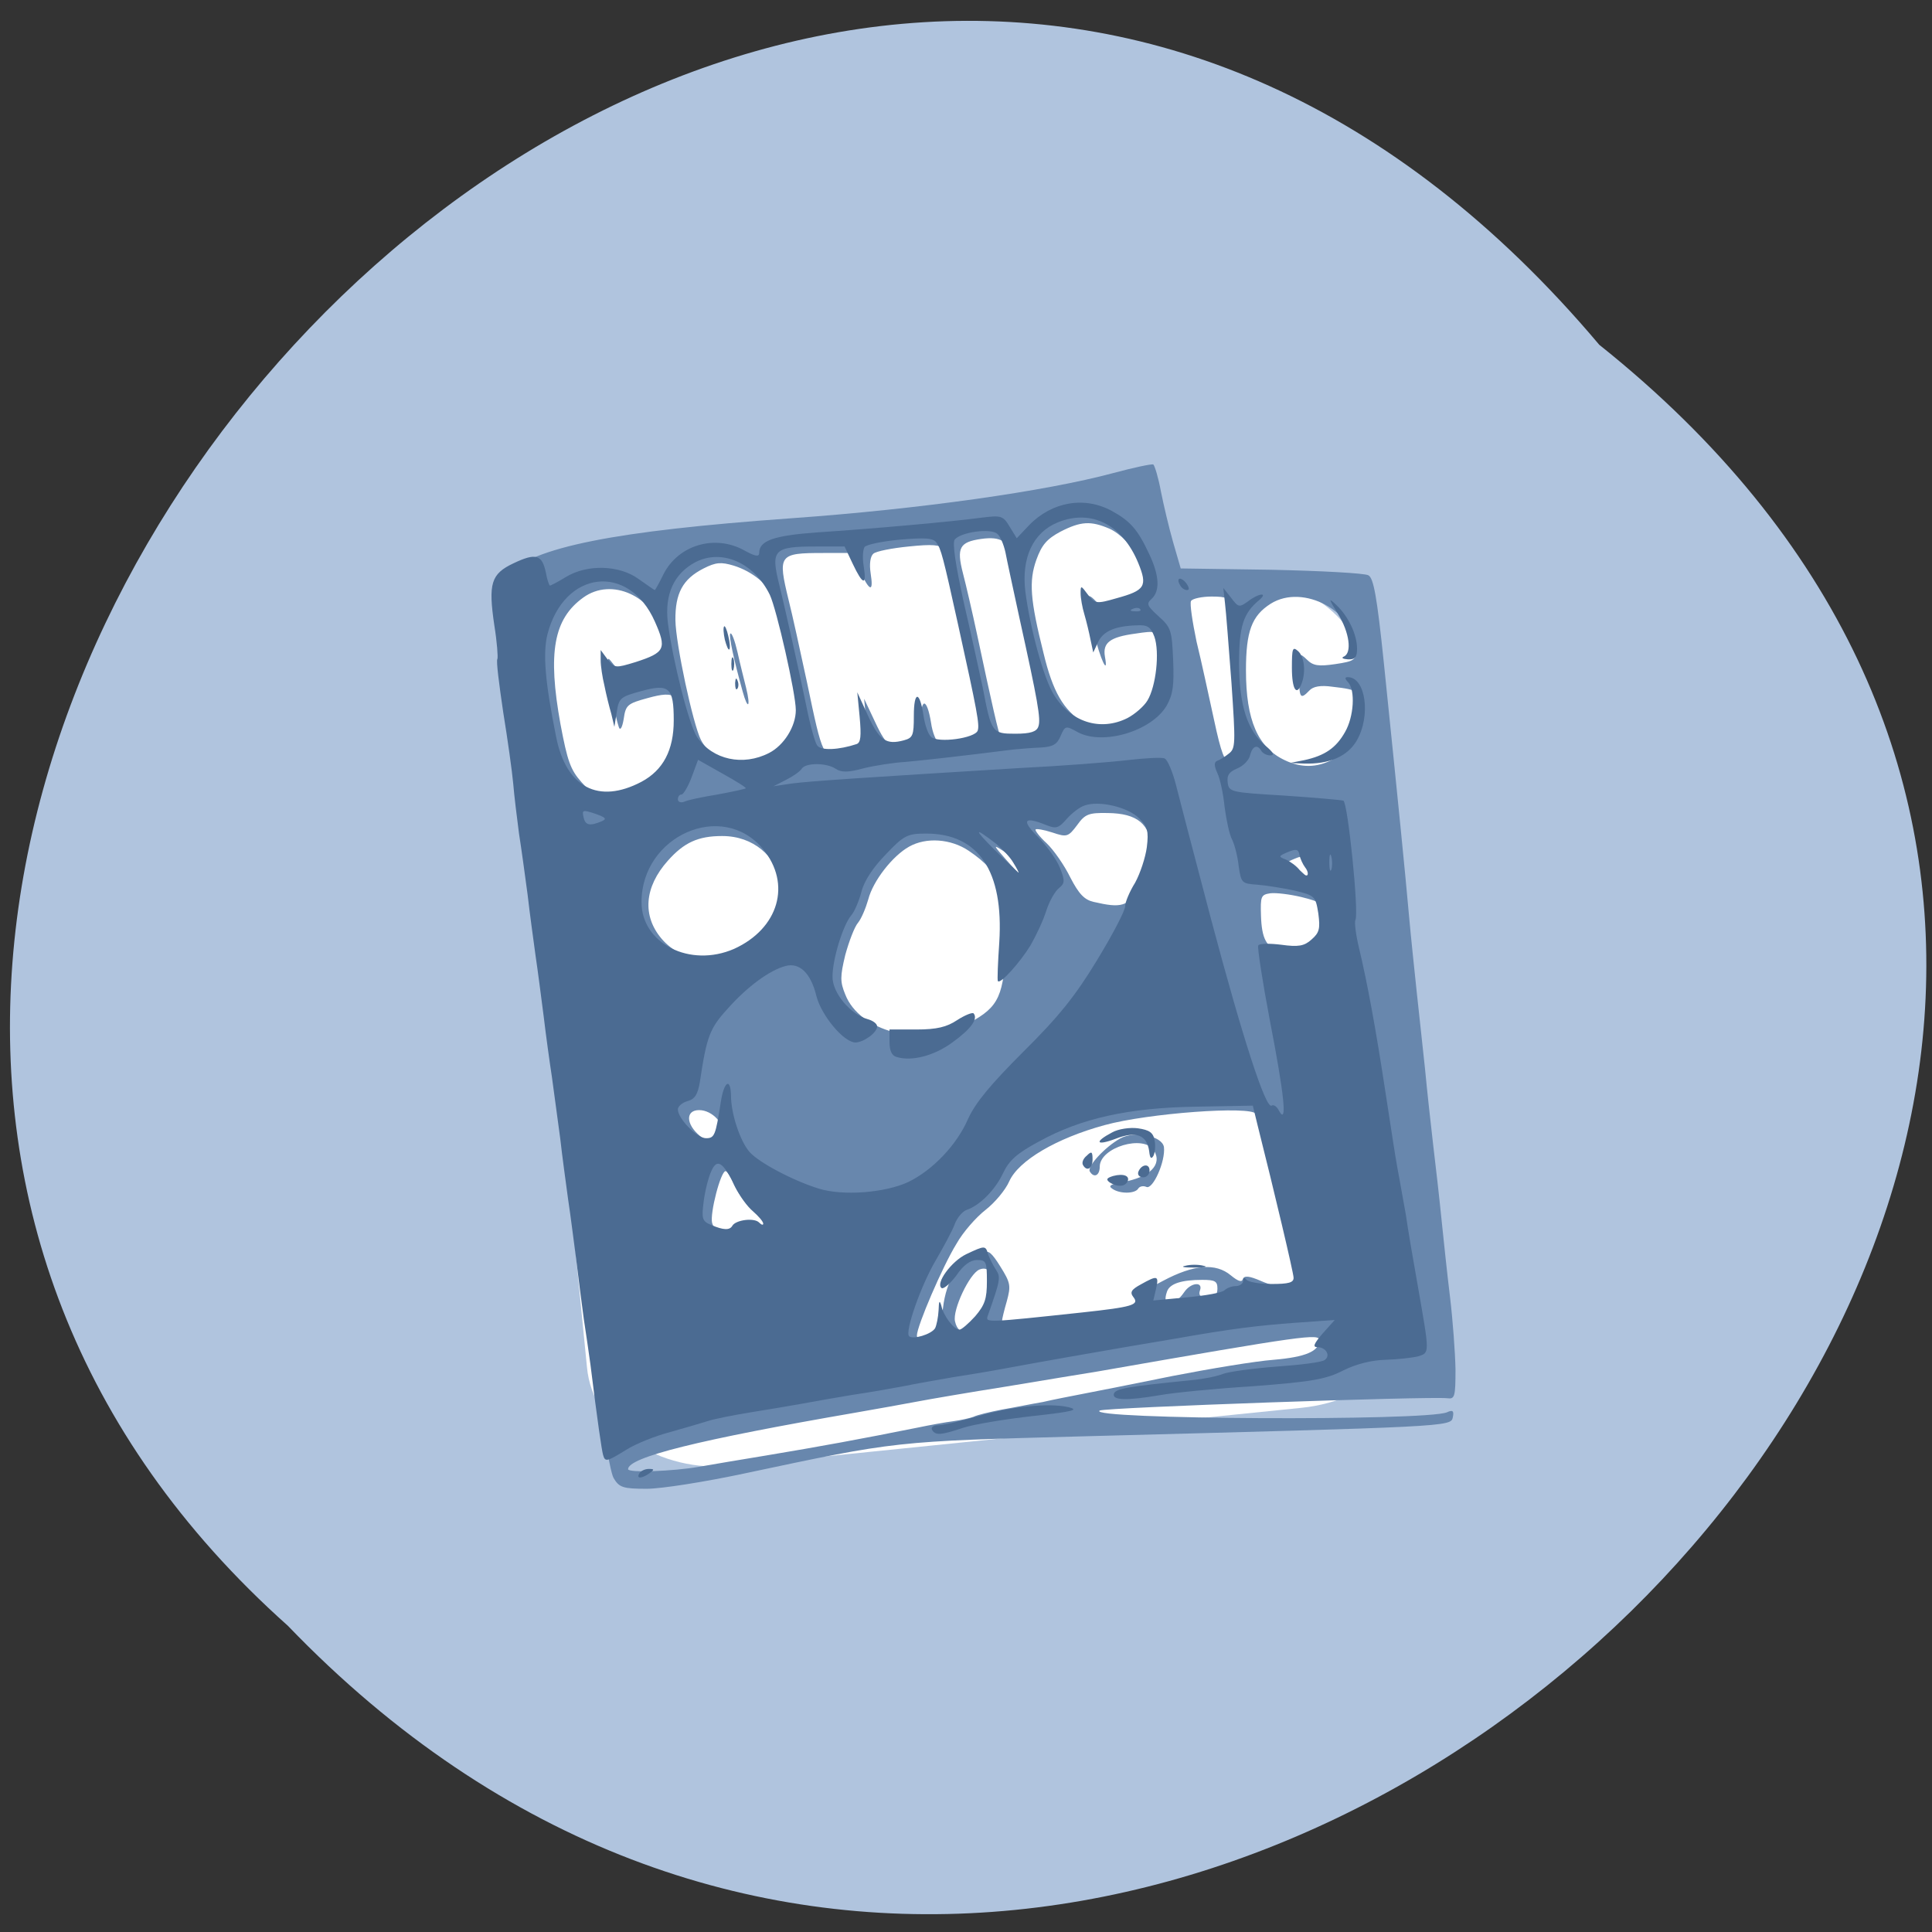 
<svg xmlns="http://www.w3.org/2000/svg" xmlns:xlink="http://www.w3.org/1999/xlink" width="22px" height="22px" viewBox="0 0 22 22" version="1.1">
<rect x="0" y="0" width="22" height="22" fill="#333333" stroke="none"/>
<g id="surface1">
<path style=" stroke:none;fill-rule:nonzero;fill:rgb(69.02%,76.863%,87.059%);fill-opacity:1;" d="M 18.211 3.926 C 29.285 12.758 13.074 28.695 3.277 18.512 C -6.543 9.75 8.781 -7.262 18.211 3.926 Z M 18.211 3.926 "/>
<path style=" stroke:none;fill-rule:evenodd;fill:rgb(100%,100%,100%);fill-opacity:1;" d="M 7.418 7.234 L 13.887 6.578 C 14.738 6.492 15.488 6.992 15.555 7.699 L 16.234 14.598 C 16.305 15.305 15.672 15.945 14.82 16.031 L 8.352 16.691 C 7.5 16.777 6.75 16.273 6.684 15.57 L 6.004 8.672 C 5.934 7.965 6.566 7.324 7.418 7.234 Z M 7.418 7.234 "/>
<path style=" stroke:none;fill-rule:evenodd;fill:rgb(100%,100%,100%);fill-opacity:1;" d="M 7.453 6.207 L 11.469 5.75 C 12.375 5.648 13.172 6.094 13.258 6.746 C 13.344 7.398 12.676 8.012 11.773 8.113 L 7.758 8.57 C 6.852 8.672 6.055 8.227 5.969 7.57 C 5.883 6.918 6.551 6.309 7.453 6.207 Z M 7.453 6.207 "/>
<path style=" stroke:none;fill-rule:nonzero;fill:rgb(40.784%,52.941%,67.843%);fill-opacity:1;" d="M 6.988 16.832 C 6.938 16.754 6.816 15.969 6.617 14.465 C 6.449 13.23 6.285 11.973 6.242 11.676 C 6.203 11.375 6.141 10.906 6.105 10.633 C 6.004 9.816 5.906 9.074 5.832 8.602 C 5.793 8.359 5.742 7.945 5.715 7.688 C 5.691 7.43 5.656 7.098 5.641 6.957 C 5.609 6.711 5.617 6.691 5.758 6.551 C 6.078 6.23 6.984 6.047 9.004 5.902 C 10.48 5.797 11.906 5.594 12.676 5.387 C 12.91 5.324 13.113 5.281 13.133 5.289 C 13.148 5.301 13.191 5.438 13.219 5.594 C 13.25 5.75 13.312 6.012 13.359 6.176 L 13.445 6.473 L 14.477 6.488 C 15.043 6.5 15.543 6.527 15.582 6.551 C 15.641 6.582 15.68 6.793 15.758 7.547 C 15.926 9.184 16 9.926 16.043 10.41 C 16.066 10.672 16.109 11.07 16.133 11.301 C 16.16 11.535 16.199 11.926 16.227 12.172 C 16.25 12.418 16.293 12.805 16.32 13.039 C 16.348 13.27 16.391 13.648 16.414 13.879 C 16.438 14.113 16.48 14.512 16.512 14.773 C 16.543 15.031 16.57 15.398 16.574 15.59 C 16.574 15.906 16.566 15.934 16.48 15.922 C 16.281 15.898 12.59 16.027 12.523 16.062 C 12.344 16.164 16.238 16.184 16.477 16.082 C 16.543 16.051 16.559 16.066 16.543 16.141 C 16.523 16.246 16.484 16.246 12.359 16.355 C 10.164 16.414 10.234 16.406 8.465 16.781 C 8.023 16.875 7.531 16.953 7.363 16.953 C 7.094 16.953 7.051 16.938 6.988 16.832 Z M 7.957 16.703 C 8.113 16.676 8.457 16.617 8.723 16.574 C 9.328 16.473 9.801 16.387 10.461 16.254 C 10.59 16.227 10.766 16.195 10.852 16.184 C 10.941 16.172 11.047 16.148 11.086 16.133 C 11.125 16.113 11.27 16.078 11.41 16.051 C 11.551 16.027 11.758 15.984 11.875 15.965 C 11.988 15.938 12.199 15.898 12.336 15.871 C 12.477 15.844 12.934 15.754 13.355 15.668 C 13.777 15.586 14.293 15.5 14.504 15.484 C 14.867 15.453 15.023 15.387 15.023 15.262 C 15.023 15.184 14.867 15.203 12.5 15.617 C 12.348 15.641 11.879 15.719 11.457 15.789 C 11.039 15.855 10.578 15.934 10.438 15.961 C 10.297 15.988 9.988 16.043 9.742 16.086 C 7.953 16.395 7.152 16.594 7.152 16.73 C 7.152 16.773 7.664 16.754 7.957 16.703 Z M 10.652 15.23 C 10.68 15.211 10.719 15.059 10.738 14.895 C 10.773 14.582 10.93 14.328 11.086 14.328 C 11.129 14.328 11.184 14.301 11.215 14.27 C 11.25 14.23 11.297 14.27 11.391 14.422 C 11.508 14.609 11.512 14.641 11.465 14.816 C 11.434 14.922 11.41 15.023 11.41 15.043 C 11.41 15.066 11.539 15.066 11.699 15.051 C 11.859 15.035 12.18 15 12.414 14.977 C 12.859 14.93 12.938 14.902 12.938 14.805 C 12.938 14.77 13.074 14.672 13.242 14.586 C 13.594 14.398 13.844 14.379 14.016 14.523 C 14.098 14.59 14.141 14.605 14.152 14.566 C 14.168 14.523 14.223 14.527 14.367 14.59 C 14.547 14.668 14.793 14.703 14.793 14.652 C 14.793 14.633 14.625 13.93 14.402 13.023 C 14.363 12.867 14.32 12.715 14.301 12.684 C 14.246 12.59 13.07 12.676 12.578 12.812 C 12.031 12.961 11.598 13.215 11.492 13.453 C 11.449 13.551 11.328 13.695 11.223 13.777 C 11.117 13.859 10.965 14.031 10.891 14.164 C 10.734 14.418 10.441 15.102 10.441 15.207 C 10.438 15.273 10.57 15.289 10.652 15.23 Z M 12.664 13.535 C 12.617 13.504 12.648 13.484 12.781 13.461 C 13.094 13.406 13.238 13.262 13.141 13.102 C 13.027 12.914 12.523 13.066 12.523 13.285 C 12.523 13.387 12.457 13.418 12.41 13.34 C 12.375 13.285 12.582 13.062 12.754 12.965 C 12.922 12.871 13.234 12.934 13.254 13.062 C 13.273 13.223 13.129 13.547 13.055 13.516 C 13.02 13.5 12.977 13.508 12.961 13.535 C 12.926 13.594 12.75 13.598 12.664 13.535 Z M 11.18 15.008 C 11.352 14.707 11.336 14.383 11.152 14.457 C 11.039 14.504 10.844 14.918 10.875 15.047 C 10.914 15.223 11.066 15.203 11.18 15.008 Z M 13.484 14.715 C 13.559 14.602 13.703 14.59 13.664 14.695 C 13.645 14.75 13.668 14.773 13.75 14.773 C 13.836 14.773 13.863 14.746 13.863 14.672 C 13.863 14.59 13.836 14.574 13.691 14.574 C 13.453 14.574 13.32 14.617 13.289 14.707 C 13.223 14.891 13.363 14.891 13.484 14.715 Z M 8.422 14.035 C 8.461 13.965 8.668 13.938 8.723 13.996 C 8.75 14.023 8.77 14.031 8.77 14.012 C 8.77 13.992 8.691 13.898 8.594 13.805 C 8.492 13.707 8.387 13.562 8.355 13.484 C 8.324 13.402 8.281 13.336 8.262 13.336 C 8.207 13.336 8.082 13.816 8.109 13.926 C 8.141 14.051 8.367 14.129 8.422 14.035 Z M 8.23 12.934 C 8.262 12.805 8.113 12.641 7.961 12.641 C 7.805 12.641 7.809 12.801 7.969 12.934 C 8.121 13.062 8.199 13.062 8.23 12.934 Z M 10.973 11.68 C 11.355 11.488 11.418 11.383 11.453 10.848 C 11.5 10.188 11.414 9.945 11.031 9.688 C 10.828 9.551 10.547 9.531 10.352 9.641 C 10.164 9.746 9.941 10.031 9.887 10.242 C 9.859 10.34 9.809 10.461 9.77 10.508 C 9.73 10.555 9.668 10.719 9.625 10.875 C 9.566 11.121 9.566 11.18 9.625 11.324 C 9.789 11.746 10.48 11.926 10.973 11.68 Z M 8.547 10.801 C 9.188 10.461 8.949 9.52 8.223 9.52 C 7.949 9.52 7.789 9.594 7.605 9.801 C 7.336 10.102 7.312 10.43 7.535 10.691 C 7.766 10.961 8.168 11.004 8.547 10.801 Z M 15.02 10.77 C 15.105 10.699 15.117 10.652 15.09 10.48 C 15.062 10.281 15.051 10.273 14.82 10.215 C 14.691 10.184 14.531 10.164 14.465 10.172 C 14.359 10.188 14.352 10.207 14.359 10.426 C 14.367 10.688 14.422 10.793 14.574 10.824 C 14.797 10.871 14.926 10.852 15.02 10.77 Z M 12.988 10.102 C 13.105 9.934 13.125 9.855 13.113 9.676 C 13.098 9.383 12.953 9.262 12.613 9.258 C 12.398 9.254 12.355 9.27 12.266 9.395 C 12.164 9.531 12.148 9.535 11.984 9.48 C 11.887 9.449 11.801 9.434 11.793 9.445 C 11.781 9.453 11.836 9.527 11.918 9.602 C 12 9.68 12.121 9.855 12.188 9.992 C 12.285 10.18 12.348 10.246 12.453 10.27 C 12.773 10.344 12.84 10.324 12.988 10.102 Z M 14.941 9.953 C 14.914 9.922 14.887 9.855 14.879 9.812 C 14.863 9.746 14.84 9.738 14.746 9.777 C 14.633 9.824 14.633 9.828 14.723 9.867 C 14.777 9.887 14.844 9.941 14.879 9.988 C 14.914 10.031 14.953 10.055 14.965 10.043 C 14.98 10.031 14.969 9.988 14.941 9.953 Z M 15.238 9.832 C 15.23 9.781 15.219 9.809 15.215 9.891 C 15.215 9.973 15.227 10.012 15.238 9.98 C 15.25 9.945 15.254 9.879 15.238 9.832 Z M 11.602 9.875 C 11.574 9.824 11.496 9.742 11.426 9.691 C 11.305 9.613 11.309 9.621 11.453 9.785 C 11.633 9.988 11.664 10.008 11.602 9.875 Z M 7.383 8.98 C 7.633 8.84 7.754 8.617 7.754 8.281 C 7.754 7.906 7.699 7.859 7.375 7.949 C 7.145 8.012 7.125 8.027 7.102 8.188 C 7.086 8.285 7.062 8.324 7.047 8.281 C 7.004 8.16 6.918 7.688 6.918 7.578 C 6.918 7.477 6.918 7.477 7 7.582 C 7.078 7.684 7.09 7.684 7.328 7.605 C 7.605 7.52 7.645 7.461 7.57 7.227 C 7.434 6.785 6.965 6.57 6.641 6.805 C 6.305 7.047 6.234 7.43 6.383 8.25 C 6.461 8.664 6.496 8.766 6.621 8.906 C 6.75 9.051 6.797 9.074 6.996 9.074 C 7.125 9.074 7.289 9.035 7.383 8.98 Z M 8.836 8.652 C 9.008 8.566 9.141 8.348 9.141 8.16 C 9.141 7.98 8.918 7.004 8.84 6.84 C 8.754 6.66 8.57 6.508 8.355 6.441 C 8.211 6.398 8.152 6.402 8.012 6.473 C 7.773 6.594 7.688 6.758 7.691 7.062 C 7.695 7.336 7.891 8.242 7.98 8.422 C 8.117 8.695 8.531 8.805 8.836 8.652 Z M 8.457 7.875 C 8.355 7.508 8.297 7.238 8.316 7.215 C 8.332 7.199 8.367 7.293 8.398 7.426 C 8.426 7.555 8.473 7.738 8.496 7.832 C 8.551 8.055 8.516 8.09 8.457 7.875 Z M 15.168 8.652 C 15.348 8.551 15.484 8.301 15.484 8.07 C 15.488 7.867 15.473 7.855 15.172 7.82 C 15.039 7.801 14.953 7.816 14.91 7.863 C 14.805 7.973 14.793 7.949 14.793 7.68 C 14.793 7.43 14.793 7.426 14.883 7.512 C 14.953 7.582 15.016 7.59 15.207 7.562 C 15.414 7.531 15.441 7.516 15.441 7.406 C 15.441 6.965 14.84 6.641 14.469 6.875 C 14.254 7.012 14.188 7.188 14.188 7.633 C 14.188 8.203 14.324 8.512 14.629 8.656 C 14.816 8.746 14.996 8.742 15.168 8.652 Z M 14.121 8.625 C 14.152 8.574 14.07 7.152 14.023 6.906 C 14.008 6.812 13.973 6.793 13.797 6.793 C 13.688 6.793 13.578 6.816 13.562 6.844 C 13.547 6.875 13.578 7.078 13.625 7.305 C 13.68 7.527 13.766 7.93 13.824 8.195 C 13.906 8.578 13.945 8.68 14.012 8.68 C 14.055 8.68 14.105 8.652 14.121 8.625 Z M 9.832 8.551 C 9.883 8.531 9.887 8.461 9.867 8.242 L 9.84 7.957 L 9.969 8.23 C 10.098 8.508 10.172 8.562 10.375 8.508 C 10.473 8.48 10.484 8.449 10.484 8.227 C 10.484 7.938 10.555 7.941 10.602 8.23 C 10.617 8.34 10.66 8.445 10.695 8.465 C 10.797 8.531 11.184 8.477 11.211 8.398 C 11.227 8.359 11.191 8.121 11.137 7.871 C 11.082 7.621 10.98 7.168 10.914 6.871 C 10.852 6.57 10.773 6.293 10.746 6.254 C 10.707 6.203 10.617 6.195 10.348 6.223 C 10.156 6.242 9.977 6.277 9.945 6.305 C 9.91 6.336 9.898 6.422 9.914 6.527 C 9.949 6.75 9.906 6.742 9.789 6.496 L 9.695 6.297 L 9.375 6.297 C 8.867 6.297 8.855 6.316 8.98 6.832 C 9.02 6.988 9.113 7.414 9.191 7.777 C 9.367 8.621 9.375 8.641 9.598 8.602 C 9.688 8.586 9.797 8.562 9.832 8.551 Z M 11.906 8.352 C 11.934 8.27 11.898 8.055 11.688 7.117 C 11.617 6.789 11.543 6.449 11.527 6.359 C 11.488 6.164 11.398 6.105 11.172 6.137 C 10.926 6.172 10.891 6.238 10.965 6.527 C 11 6.66 11.074 6.98 11.129 7.238 C 11.293 8.008 11.371 8.355 11.395 8.395 C 11.406 8.414 11.52 8.43 11.645 8.43 C 11.816 8.43 11.883 8.406 11.906 8.352 Z M 12.945 8.219 C 13.215 8.023 13.332 7.641 13.215 7.312 C 13.172 7.184 13.16 7.18 12.93 7.215 C 12.637 7.254 12.555 7.32 12.582 7.477 C 12.625 7.711 12.527 7.504 12.457 7.207 C 12.352 6.781 12.359 6.719 12.48 6.848 C 12.531 6.906 12.605 6.938 12.637 6.926 C 12.672 6.91 12.777 6.883 12.867 6.867 C 12.957 6.848 13.051 6.797 13.074 6.754 C 13.16 6.59 12.891 6.137 12.633 6.02 C 12.422 5.93 12.309 5.934 12.074 6.055 C 11.922 6.137 11.863 6.203 11.801 6.375 C 11.715 6.617 11.73 6.828 11.883 7.438 C 11.988 7.875 12.109 8.086 12.336 8.227 C 12.551 8.359 12.75 8.359 12.945 8.219 Z M 12.945 8.219 "/>
<path style=" stroke:none;fill-rule:nonzero;fill:rgb(29.412%,41.961%,57.255%);fill-opacity:1;" d="M 7.281 16.777 C 7.297 16.75 7.344 16.727 7.387 16.727 C 7.453 16.727 7.453 16.734 7.395 16.777 C 7.305 16.84 7.242 16.84 7.281 16.777 Z M 6.867 16.566 C 6.852 16.512 6.805 16.199 6.723 15.535 C 6.707 15.414 6.672 15.18 6.648 15.02 C 6.625 14.852 6.586 14.551 6.562 14.348 C 6.535 14.145 6.496 13.832 6.469 13.656 C 6.445 13.477 6.402 13.168 6.379 12.961 C 6.352 12.758 6.309 12.445 6.285 12.266 C 6.258 12.09 6.215 11.777 6.191 11.574 C 6.164 11.367 6.125 11.059 6.098 10.879 C 6.074 10.703 6.031 10.391 6.008 10.188 C 5.98 9.98 5.938 9.668 5.91 9.492 C 5.887 9.316 5.855 9.059 5.844 8.922 C 5.832 8.789 5.781 8.422 5.73 8.109 C 5.684 7.797 5.648 7.523 5.664 7.504 C 5.672 7.484 5.66 7.312 5.629 7.121 C 5.559 6.645 5.59 6.535 5.848 6.414 C 6.102 6.293 6.172 6.316 6.215 6.516 C 6.23 6.602 6.254 6.668 6.262 6.668 C 6.273 6.668 6.355 6.625 6.445 6.57 C 6.688 6.422 7.055 6.434 7.273 6.594 C 7.367 6.66 7.449 6.719 7.457 6.719 C 7.461 6.719 7.508 6.637 7.555 6.539 C 7.723 6.207 8.137 6.082 8.473 6.266 C 8.598 6.336 8.645 6.344 8.645 6.297 C 8.645 6.156 8.809 6.098 9.312 6.062 C 9.914 6.023 10.836 5.941 11.176 5.895 C 11.398 5.867 11.422 5.871 11.496 5.996 L 11.578 6.129 L 11.719 5.98 C 11.98 5.711 12.352 5.648 12.664 5.82 C 12.871 5.934 12.957 6.031 13.086 6.309 C 13.203 6.555 13.211 6.73 13.113 6.82 C 13.051 6.875 13.062 6.898 13.191 7.016 C 13.336 7.145 13.344 7.176 13.359 7.52 C 13.371 7.812 13.355 7.91 13.285 8.035 C 13.113 8.328 12.555 8.492 12.27 8.336 C 12.137 8.262 12.129 8.262 12.078 8.379 C 12.039 8.477 11.988 8.504 11.855 8.512 C 11.758 8.516 11.617 8.527 11.539 8.535 C 10.887 8.617 10.527 8.656 10.312 8.676 C 10.172 8.684 9.953 8.719 9.828 8.75 C 9.66 8.797 9.578 8.797 9.516 8.754 C 9.41 8.684 9.172 8.684 9.129 8.754 C 9.109 8.785 9.031 8.84 8.953 8.879 L 8.809 8.953 L 9.016 8.922 C 9.219 8.895 9.875 8.852 11.609 8.746 C 12.078 8.723 12.633 8.68 12.836 8.656 C 13.039 8.633 13.23 8.621 13.262 8.637 C 13.293 8.648 13.352 8.785 13.391 8.938 C 13.488 9.316 13.516 9.422 13.789 10.461 C 14.152 11.828 14.414 12.633 14.48 12.59 C 14.504 12.574 14.543 12.602 14.566 12.652 C 14.66 12.816 14.625 12.469 14.461 11.625 C 14.375 11.172 14.316 10.785 14.328 10.766 C 14.34 10.742 14.461 10.742 14.59 10.758 C 14.785 10.785 14.852 10.773 14.934 10.699 C 15.023 10.621 15.035 10.578 15.012 10.402 C 14.98 10.203 14.973 10.199 14.742 10.141 C 14.609 10.113 14.418 10.082 14.316 10.074 C 14.141 10.062 14.133 10.055 14.105 9.863 C 14.094 9.754 14.059 9.621 14.031 9.562 C 14 9.508 13.965 9.34 13.945 9.191 C 13.93 9.043 13.895 8.871 13.863 8.805 C 13.824 8.719 13.824 8.68 13.859 8.664 C 13.887 8.656 13.949 8.617 13.992 8.582 C 14.07 8.523 14.07 8.469 14.023 7.777 C 13.992 7.371 13.961 6.961 13.949 6.867 L 13.93 6.695 L 14.02 6.809 C 14.102 6.918 14.113 6.918 14.211 6.848 C 14.332 6.754 14.445 6.742 14.34 6.832 C 14.156 6.984 14.109 7.133 14.109 7.559 C 14.113 8.039 14.203 8.316 14.41 8.492 C 14.5 8.566 14.516 8.602 14.465 8.602 C 14.426 8.602 14.379 8.578 14.363 8.551 C 14.32 8.473 14.262 8.492 14.234 8.602 C 14.223 8.656 14.156 8.723 14.09 8.75 C 13.996 8.789 13.969 8.828 13.98 8.91 C 13.992 9.02 14.02 9.023 14.617 9.059 C 14.961 9.082 15.266 9.109 15.297 9.117 C 15.348 9.137 15.477 10.402 15.434 10.477 C 15.422 10.5 15.438 10.637 15.473 10.785 C 15.57 11.188 15.668 11.723 15.777 12.441 C 15.832 12.797 15.891 13.188 15.914 13.309 C 15.938 13.43 15.977 13.664 16.008 13.828 C 16.031 13.992 16.094 14.359 16.145 14.645 C 16.281 15.422 16.281 15.402 16.148 15.445 C 16.082 15.461 15.918 15.48 15.781 15.484 C 15.621 15.488 15.445 15.531 15.297 15.605 C 15.098 15.707 14.938 15.734 14.27 15.785 C 13.84 15.812 13.359 15.859 13.207 15.887 C 12.82 15.953 12.664 15.945 12.684 15.871 C 12.703 15.812 12.84 15.789 13.578 15.715 C 13.707 15.703 13.859 15.672 13.926 15.645 C 13.988 15.621 14.266 15.582 14.531 15.562 C 14.805 15.543 15.051 15.512 15.082 15.488 C 15.156 15.441 15.102 15.34 15 15.34 C 14.945 15.34 14.961 15.301 15.062 15.184 L 15.199 15.031 L 14.758 15.062 C 14.324 15.094 14.031 15.129 13.391 15.242 C 13.211 15.273 12.953 15.316 12.812 15.34 C 12.535 15.387 11.824 15.512 11.426 15.586 C 11.285 15.613 11.023 15.656 10.844 15.684 C 10.668 15.715 10.418 15.758 10.289 15.785 C 10.164 15.809 9.902 15.855 9.711 15.883 C 9.52 15.914 9.258 15.961 9.133 15.984 C 9.004 16.008 8.742 16.051 8.551 16.082 C 8.359 16.113 8.141 16.156 8.066 16.18 C 7.992 16.203 7.793 16.262 7.625 16.309 C 7.461 16.352 7.238 16.441 7.133 16.508 C 6.91 16.645 6.891 16.652 6.867 16.566 Z M 10.648 15.125 C 10.664 15.094 10.684 15 10.688 14.918 C 10.691 14.812 10.699 14.801 10.719 14.867 C 10.742 14.984 10.863 15.141 10.926 15.141 C 10.949 15.141 11.031 15.07 11.105 14.988 C 11.215 14.859 11.238 14.789 11.238 14.59 C 11.238 14.367 11.23 14.348 11.125 14.348 C 11.051 14.348 10.969 14.406 10.891 14.523 C 10.82 14.617 10.746 14.68 10.723 14.668 C 10.648 14.617 10.832 14.363 11.004 14.281 C 11.219 14.18 11.223 14.18 11.254 14.289 C 11.27 14.332 11.309 14.41 11.34 14.457 C 11.398 14.543 11.391 14.578 11.246 14.988 C 11.223 15.062 11.234 15.062 12.324 14.945 C 12.895 14.883 12.977 14.859 12.906 14.77 C 12.863 14.715 12.883 14.684 12.992 14.625 C 13.18 14.52 13.199 14.523 13.164 14.676 L 13.133 14.809 L 13.516 14.773 C 13.727 14.754 13.922 14.719 13.945 14.691 C 13.969 14.668 14.027 14.645 14.07 14.645 C 14.117 14.645 14.156 14.617 14.156 14.586 C 14.156 14.547 14.172 14.543 14.191 14.57 C 14.211 14.598 14.34 14.621 14.48 14.621 C 14.676 14.621 14.734 14.605 14.73 14.547 C 14.727 14.484 14.512 13.574 14.32 12.812 L 14.266 12.59 L 13.621 12.602 C 12.855 12.613 12.309 12.734 11.828 13 C 11.582 13.133 11.492 13.211 11.422 13.359 C 11.332 13.551 11.156 13.727 11.008 13.777 C 10.961 13.793 10.898 13.867 10.871 13.941 C 10.844 14.016 10.746 14.195 10.66 14.344 C 10.492 14.625 10.301 15.164 10.352 15.215 C 10.391 15.258 10.605 15.195 10.648 15.125 Z M 13.496 14.414 C 13.555 14.398 13.648 14.398 13.707 14.414 C 13.762 14.426 13.715 14.434 13.602 14.434 C 13.484 14.434 13.438 14.426 13.496 14.414 Z M 12.637 13.465 C 12.59 13.43 12.602 13.414 12.676 13.391 C 12.797 13.359 12.875 13.391 12.836 13.461 C 12.801 13.516 12.719 13.516 12.637 13.465 Z M 12.961 13.348 C 12.992 13.258 13.09 13.242 13.09 13.328 C 13.09 13.371 13.059 13.406 13.02 13.406 C 12.977 13.406 12.953 13.383 12.961 13.348 Z M 12.332 13.266 C 12.316 13.238 12.336 13.191 12.375 13.16 C 12.43 13.105 12.441 13.113 12.441 13.203 C 12.441 13.309 12.375 13.344 12.332 13.266 Z M 13.086 13.109 C 13.059 12.922 12.938 12.875 12.699 12.969 C 12.48 13.051 12.457 13.004 12.664 12.895 C 12.734 12.855 12.867 12.836 12.957 12.848 C 13.09 12.867 13.133 12.898 13.148 12.988 C 13.16 13.051 13.152 13.129 13.133 13.164 C 13.109 13.203 13.094 13.188 13.086 13.109 Z M 8.34 13.957 C 8.379 13.891 8.59 13.863 8.645 13.922 C 8.672 13.949 8.691 13.953 8.691 13.934 C 8.691 13.91 8.637 13.848 8.574 13.793 C 8.508 13.738 8.418 13.613 8.371 13.512 C 8.234 13.23 8.164 13.184 8.098 13.34 C 8.066 13.41 8.027 13.566 8.012 13.688 C 7.988 13.879 7.996 13.906 8.098 13.949 C 8.238 14.008 8.309 14.012 8.34 13.957 Z M 10.34 13.461 C 10.617 13.328 10.895 13.039 11.023 12.742 C 11.109 12.555 11.277 12.352 11.656 11.973 C 12.055 11.578 12.246 11.34 12.492 10.934 C 12.668 10.645 12.812 10.371 12.812 10.32 C 12.812 10.273 12.863 10.152 12.926 10.051 C 12.984 9.945 13.043 9.766 13.059 9.648 C 13.082 9.461 13.066 9.414 12.969 9.316 C 12.844 9.191 12.516 9.113 12.352 9.172 C 12.297 9.188 12.207 9.258 12.148 9.324 C 12.055 9.43 12.027 9.441 11.914 9.395 C 11.66 9.293 11.625 9.336 11.82 9.531 C 11.922 9.633 12.035 9.793 12.07 9.883 C 12.129 10.031 12.125 10.059 12.059 10.113 C 12.016 10.145 11.949 10.262 11.914 10.371 C 11.879 10.484 11.797 10.656 11.734 10.766 C 11.617 10.957 11.391 11.211 11.363 11.172 C 11.355 11.164 11.363 10.961 11.379 10.73 C 11.43 9.922 11.145 9.492 10.547 9.492 C 10.332 9.492 10.293 9.512 10.086 9.73 C 9.941 9.879 9.84 10.031 9.809 10.156 C 9.781 10.262 9.73 10.383 9.691 10.426 C 9.598 10.539 9.48 10.922 9.48 11.121 C 9.477 11.305 9.684 11.551 9.879 11.605 C 9.938 11.621 9.988 11.656 9.988 11.688 C 9.988 11.758 9.84 11.867 9.742 11.871 C 9.609 11.871 9.355 11.566 9.297 11.344 C 9.234 11.082 9.105 10.957 8.945 11 C 8.766 11.047 8.508 11.234 8.281 11.492 C 8.082 11.711 8.047 11.801 7.969 12.324 C 7.945 12.461 7.914 12.516 7.828 12.539 C 7.77 12.555 7.719 12.598 7.719 12.633 C 7.719 12.738 7.938 12.961 8.039 12.961 C 8.137 12.961 8.148 12.93 8.207 12.555 C 8.242 12.316 8.32 12.262 8.324 12.477 C 8.324 12.68 8.426 12.988 8.531 13.113 C 8.633 13.234 9.031 13.445 9.324 13.535 C 9.602 13.621 10.078 13.582 10.34 13.461 Z M 10.207 12.035 C 10.156 12.02 10.129 11.965 10.129 11.867 L 10.129 11.723 L 10.434 11.723 C 10.668 11.723 10.781 11.695 10.898 11.617 C 10.988 11.559 11.07 11.527 11.086 11.539 C 11.141 11.602 11.055 11.719 10.844 11.871 C 10.637 12.023 10.379 12.09 10.207 12.035 Z M 8.359 10.805 C 8.867 10.574 9.016 10.066 8.688 9.668 C 8.227 9.109 7.305 9.516 7.305 10.273 C 7.305 10.746 7.859 11.023 8.359 10.805 Z M 14.863 9.879 C 14.836 9.844 14.805 9.777 14.797 9.734 C 14.785 9.668 14.758 9.664 14.664 9.703 C 14.555 9.75 14.555 9.754 14.645 9.789 C 14.695 9.812 14.766 9.863 14.801 9.91 C 14.836 9.953 14.875 9.98 14.887 9.965 C 14.898 9.953 14.891 9.914 14.863 9.879 Z M 11.539 9.824 C 11.504 9.762 11.414 9.668 11.344 9.609 C 11.086 9.41 11.082 9.434 11.332 9.684 C 11.473 9.82 11.59 9.934 11.598 9.938 C 11.605 9.938 11.578 9.887 11.539 9.824 Z M 15.16 9.754 C 15.148 9.707 15.137 9.734 15.137 9.816 C 15.137 9.898 15.148 9.938 15.16 9.902 C 15.172 9.867 15.172 9.801 15.16 9.754 Z M 6.852 9.352 C 6.914 9.324 6.898 9.309 6.777 9.266 C 6.637 9.219 6.625 9.223 6.645 9.305 C 6.664 9.398 6.715 9.41 6.852 9.352 Z M 8.172 9.047 C 8.34 9.016 8.484 8.984 8.492 8.977 C 8.5 8.969 8.383 8.895 8.227 8.809 L 7.949 8.652 L 7.875 8.852 C 7.836 8.957 7.781 9.047 7.762 9.047 C 7.738 9.047 7.719 9.07 7.719 9.102 C 7.719 9.133 7.754 9.145 7.793 9.129 C 7.832 9.109 8.004 9.074 8.172 9.047 Z M 7.305 8.902 C 7.551 8.77 7.672 8.543 7.672 8.203 C 7.672 7.828 7.621 7.781 7.297 7.871 C 7.066 7.934 7.047 7.949 7.023 8.109 L 6.996 8.277 L 6.961 8.129 C 6.938 8.051 6.902 7.906 6.883 7.809 C 6.859 7.711 6.84 7.582 6.84 7.52 L 6.84 7.402 L 6.918 7.508 C 7 7.609 7.008 7.609 7.238 7.539 C 7.574 7.43 7.594 7.387 7.457 7.078 C 7.16 6.406 6.422 6.492 6.234 7.223 C 6.18 7.441 6.207 7.766 6.332 8.387 C 6.445 8.969 6.816 9.16 7.305 8.902 Z M 8.758 8.574 C 8.926 8.488 9.062 8.273 9.062 8.086 C 9.062 7.898 8.844 6.938 8.766 6.773 C 8.586 6.406 8.219 6.246 7.918 6.402 C 7.676 6.531 7.566 6.766 7.605 7.09 C 7.66 7.523 7.848 8.266 7.941 8.398 C 8.117 8.652 8.461 8.727 8.758 8.574 Z M 8.371 7.777 C 8.375 7.723 8.383 7.711 8.398 7.75 C 8.414 7.785 8.41 7.828 8.395 7.844 C 8.379 7.863 8.371 7.832 8.371 7.777 Z M 8.328 7.562 C 8.328 7.492 8.34 7.465 8.352 7.5 C 8.363 7.531 8.363 7.586 8.352 7.625 C 8.34 7.656 8.328 7.629 8.328 7.562 Z M 8.254 7.285 C 8.238 7.211 8.234 7.145 8.246 7.133 C 8.254 7.121 8.277 7.168 8.293 7.242 C 8.312 7.316 8.316 7.383 8.305 7.395 C 8.293 7.406 8.273 7.355 8.254 7.285 Z M 9.754 8.473 C 9.801 8.457 9.809 8.383 9.789 8.164 L 9.762 7.883 L 9.887 8.156 C 10.016 8.434 10.094 8.484 10.293 8.43 C 10.395 8.402 10.406 8.375 10.406 8.152 C 10.406 7.863 10.473 7.863 10.516 8.148 C 10.531 8.254 10.57 8.363 10.602 8.391 C 10.684 8.465 11.102 8.406 11.133 8.32 C 11.156 8.254 11.129 8.105 10.91 7.113 C 10.738 6.332 10.715 6.25 10.664 6.18 C 10.629 6.125 10.531 6.121 10.246 6.145 C 10.043 6.164 9.859 6.203 9.844 6.23 C 9.824 6.266 9.82 6.363 9.836 6.453 C 9.871 6.676 9.824 6.66 9.711 6.422 L 9.617 6.223 L 9.297 6.223 C 8.809 6.223 8.773 6.258 8.875 6.664 C 8.949 6.969 9.094 7.617 9.18 8.031 C 9.223 8.25 9.281 8.457 9.305 8.488 C 9.348 8.551 9.555 8.539 9.754 8.473 Z M 11.824 8.273 C 11.855 8.191 11.816 7.977 11.609 7.039 C 11.539 6.715 11.465 6.375 11.449 6.289 C 11.43 6.203 11.391 6.105 11.355 6.078 C 11.281 6.012 10.938 6.059 10.871 6.145 C 10.844 6.184 10.879 6.426 10.977 6.871 C 11.062 7.234 11.156 7.672 11.191 7.832 C 11.289 8.344 11.297 8.355 11.562 8.355 C 11.734 8.355 11.805 8.332 11.824 8.273 Z M 12.84 8.176 C 12.922 8.133 13.027 8.043 13.066 7.977 C 13.164 7.816 13.207 7.426 13.145 7.25 C 13.102 7.137 13.066 7.113 12.941 7.121 C 12.695 7.129 12.562 7.188 12.504 7.312 L 12.449 7.43 L 12.418 7.285 C 12.402 7.203 12.371 7.074 12.348 6.996 C 12.324 6.918 12.305 6.809 12.305 6.754 C 12.305 6.664 12.309 6.664 12.387 6.77 C 12.469 6.875 12.484 6.879 12.715 6.812 C 13.039 6.723 13.07 6.676 12.961 6.41 C 12.781 5.973 12.426 5.793 12.043 5.949 C 11.762 6.066 11.629 6.352 11.676 6.738 C 11.73 7.152 11.883 7.723 12 7.91 C 12.191 8.223 12.531 8.332 12.84 8.176 Z M 12.984 6.938 C 12.973 6.918 12.93 6.918 12.898 6.934 C 12.859 6.949 12.871 6.961 12.926 6.961 C 12.973 6.965 13 6.953 12.984 6.938 Z M 10.613 16.281 C 10.598 16.254 10.629 16.23 10.68 16.23 C 10.73 16.23 10.926 16.188 11.113 16.133 C 11.512 16.016 11.938 15.973 12.164 16.023 C 12.297 16.055 12.219 16.074 11.758 16.125 C 11.445 16.16 11.09 16.219 10.969 16.258 C 10.711 16.344 10.652 16.348 10.613 16.281 Z M 14.852 8.656 C 15.086 8.605 15.215 8.516 15.316 8.336 C 15.418 8.16 15.434 7.859 15.352 7.77 C 15.312 7.727 15.312 7.711 15.348 7.711 C 15.551 7.711 15.613 8.152 15.449 8.434 C 15.344 8.613 15.137 8.703 14.852 8.695 L 14.688 8.688 Z M 14.711 7.605 C 14.711 7.383 14.719 7.359 14.781 7.414 C 14.852 7.477 14.871 7.645 14.824 7.777 C 14.766 7.938 14.711 7.852 14.711 7.605 Z M 15.301 7.477 C 15.398 7.438 15.367 7.199 15.234 6.988 C 15.125 6.812 15.125 6.801 15.219 6.891 C 15.355 7.02 15.453 7.227 15.453 7.387 C 15.453 7.484 15.43 7.512 15.348 7.508 C 15.293 7.504 15.27 7.492 15.301 7.477 Z M 13.438 6.664 C 13.387 6.578 13.445 6.562 13.508 6.641 C 13.543 6.691 13.547 6.719 13.516 6.719 C 13.488 6.719 13.453 6.695 13.438 6.664 Z M 13.438 6.664 "/>
</g>
</svg>
